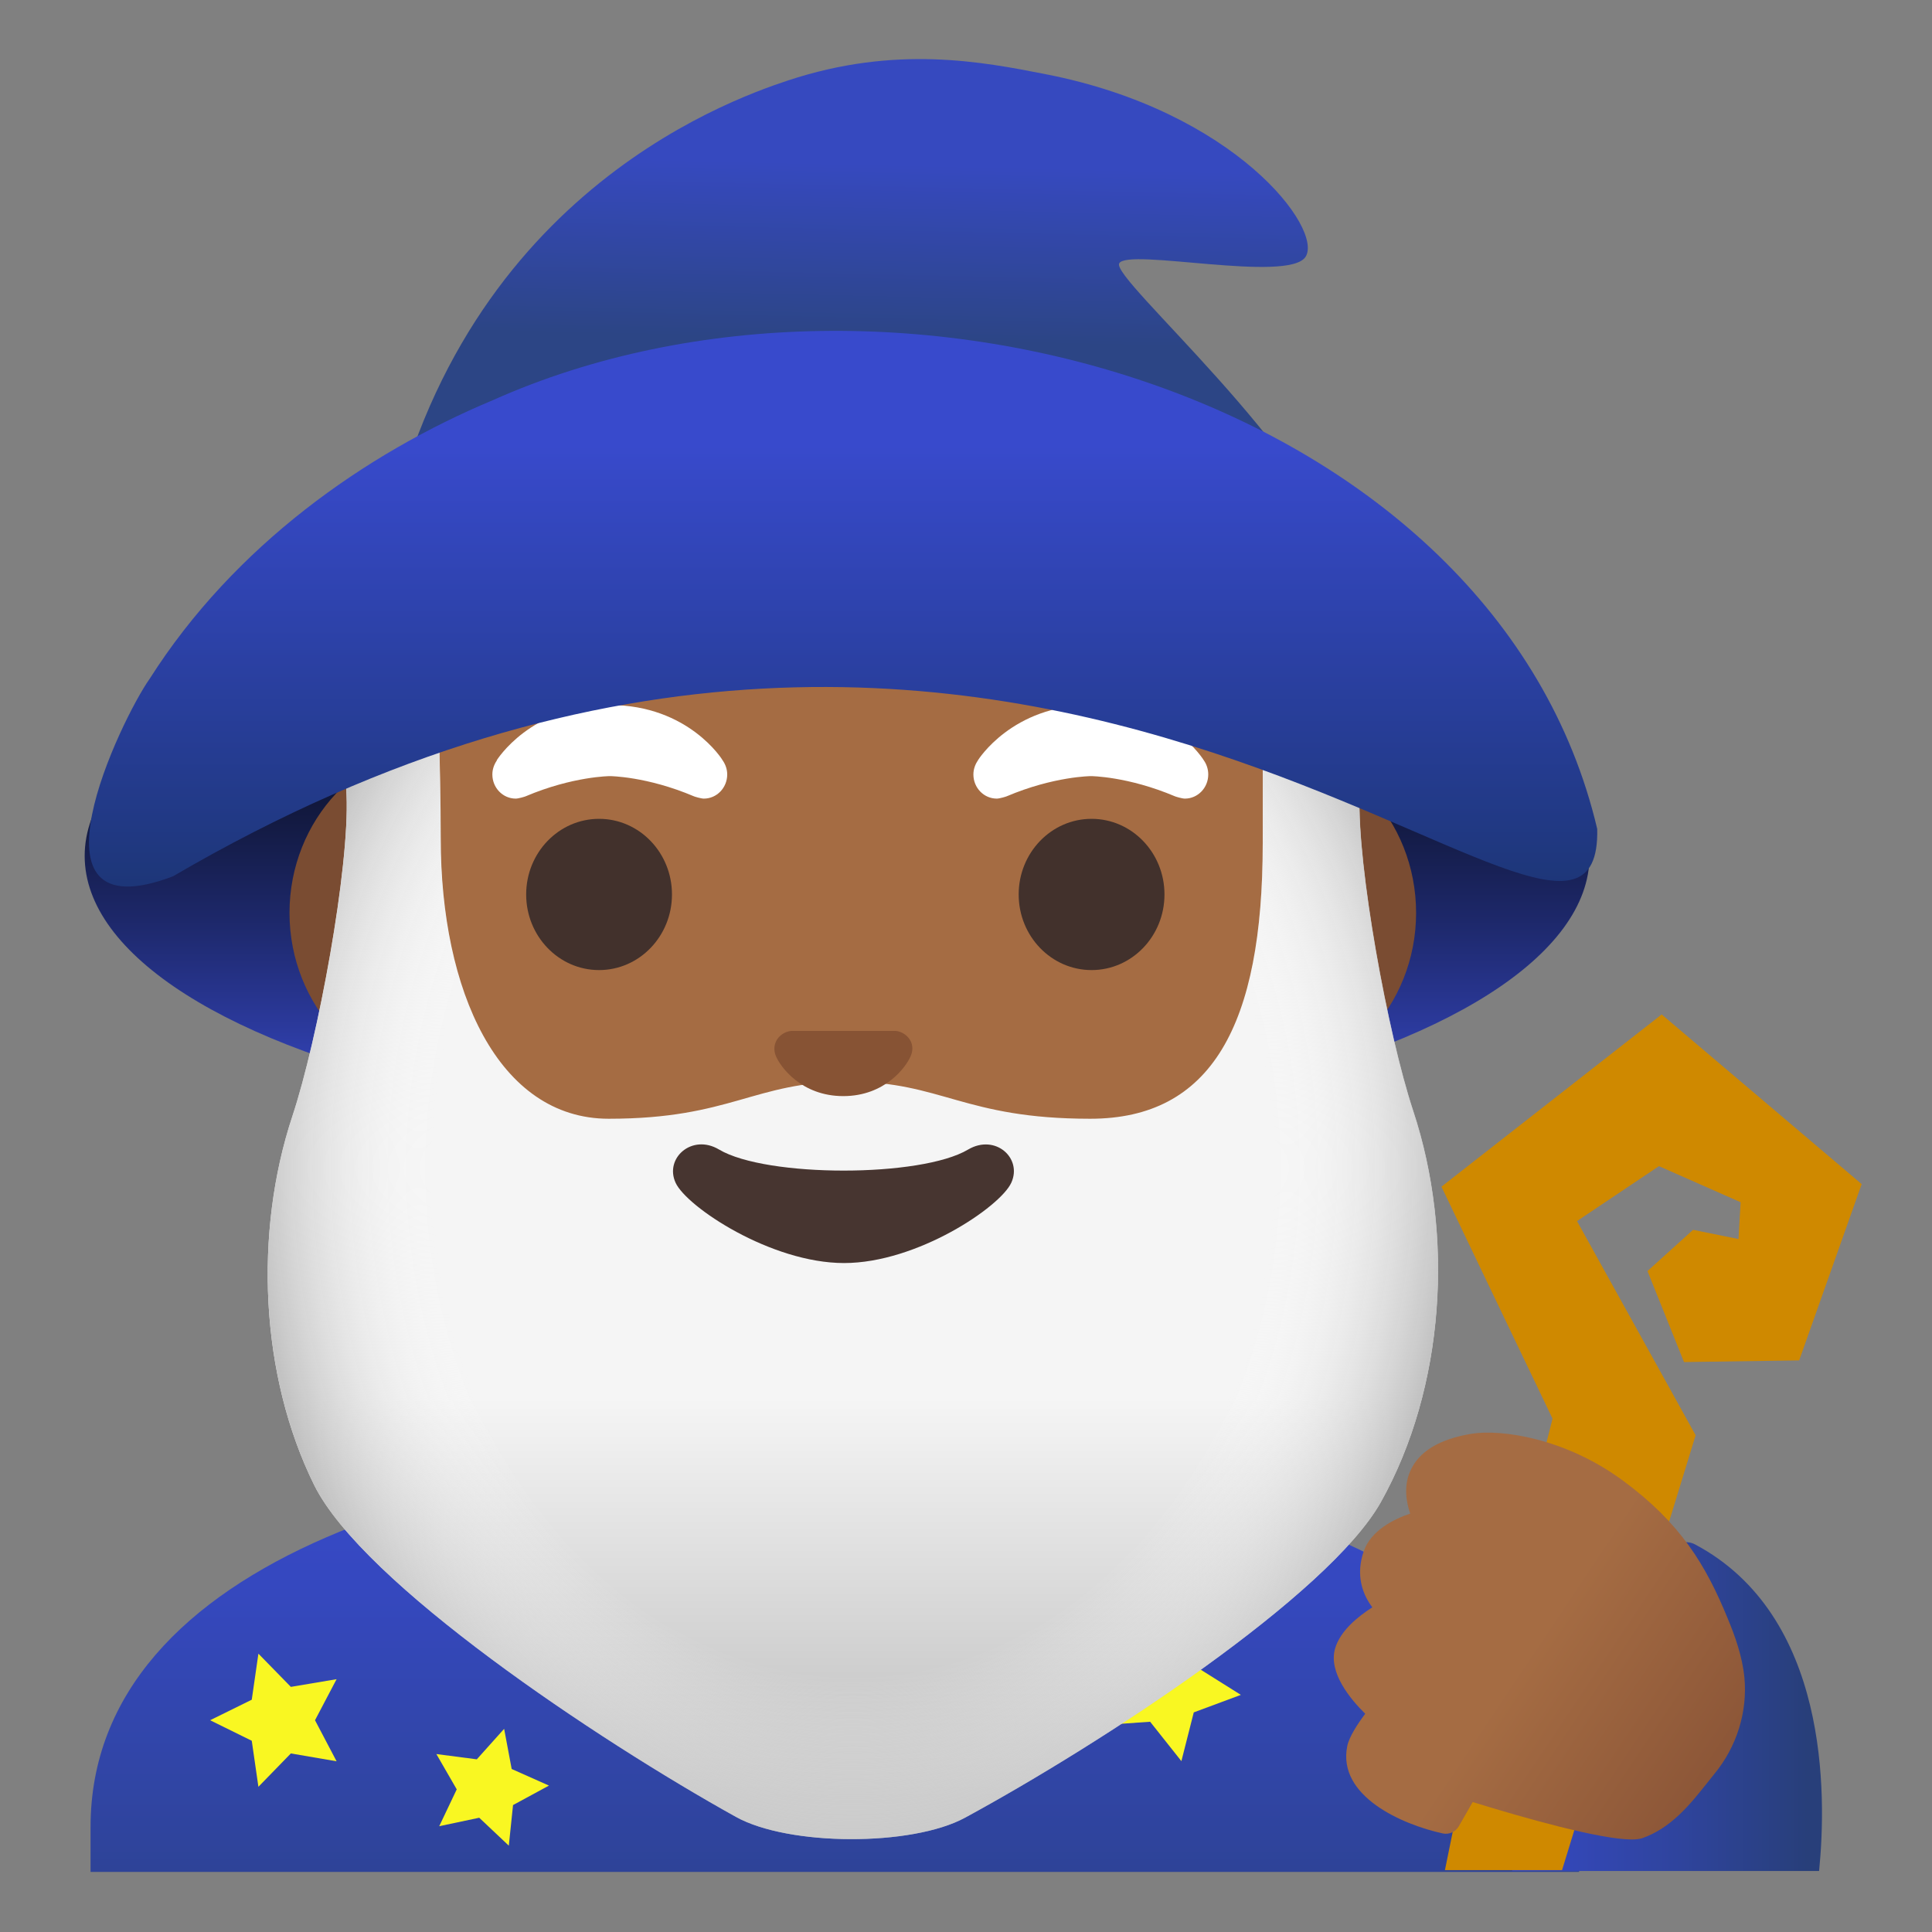 <svg enable-background="new 0 0 128 128" version="1.1" viewBox="0 0 128 128" xmlns="http://www.w3.org/2000/svg"><rect x="0" y="0" width="128" height="128" fill="#808080" stroke="none"/><linearGradient id="b" x1="55.464" x2="55.464" y1="90.807" y2="56.108" gradientTransform="matrix(1 0 0 -1 0 130)" gradientUnits="userSpaceOnUse"><stop stop-color="#05080F" offset="5.4506e-5"/><stop stop-color="#070A15" offset=".113"/><stop stop-color="#0B1026" offset=".264"/><stop stop-color="#131A42" offset=".437"/><stop stop-color="#1D286A" offset=".627"/><stop stop-color="#2B399B" offset=".828"/><stop stop-color="#384ACC" offset="1"/></linearGradient><ellipse cx="55.46" cy="56.71" rx="49.85" ry="18.32" fill="url(#b)"/><linearGradient id="a" x1="55.306" x2="55.306" y1="34.013" y2="-7.804" gradientTransform="matrix(1 0 0 -1 0 130)" gradientUnits="userSpaceOnUse"><stop stop-color="#384ACC" offset="0"/><stop stop-color="#3548BF" offset=".216"/><stop stop-color="#2F449D" offset=".615"/><stop stop-color="#283F7A" offset=".961"/></linearGradient><path d="m104.62 124.03v-2.98c0-16.79-24.99-25.09-49.31-25.06-24.17 0.03-49.31 7.28-49.31 25.05v2.98h98.62z" fill="url(#a)"/><linearGradient id="h" x1="96.259" x2="120.7" y1="16.928" y2="16.928" gradientTransform="matrix(1 0 0 -1 0 130)" gradientUnits="userSpaceOnUse"><stop stop-color="#384ACC" offset="0"/><stop stop-color="#3548BF" offset=".216"/><stop stop-color="#2F449D" offset=".615"/><stop stop-color="#283F7A" offset=".961"/></linearGradient><path d="m112.3 102.32c-0.59-0.31-1.31-0.11-1.65 0.46-1.88 3.15-5.56 5.48-9.12 7.74-1.64 1.04-3.32 2.11-4.78 3.23-0.45 0.35-0.61 0.96-0.38 1.48l3.83 8.73h20.32c0.51-5.12 0.64-16.93-8.22-21.64z" fill="url(#h)"/><polygon points="33.4 114.54 33.9 117.2 36.37 118.3 33.99 119.59 33.71 122.28 31.75 120.43 29.1 120.99 30.26 118.55 28.91 116.21 31.59 116.56" fill="#F9F722"/><polygon points="17.12 109.56 19.27 111.76 22.3 111.25 20.87 113.97 22.3 116.69 19.27 116.17 17.12 118.38 16.68 115.33 13.92 113.97 16.68 112.61" fill="#F9F722"/><polygon points="79.25 107.19 79.39 110.52 82.21 112.29 79.09 113.45 78.27 116.68 76.2 114.07 72.88 114.3 74.72 111.52 73.48 108.43 76.69 109.32" fill="#F9F722"/><path d="m83.31 49.28h-53.62c-5.78 0-10.51 5.04-10.51 11.2s4.73 11.2 10.51 11.2h53.62c5.78 0 10.51-5.04 10.51-11.2s-4.72-11.2-10.51-11.2z" fill="#7A4C32"/><path d="m56.09 19.38c-17.08 0-32.89 9.3-32.89 35.58 0 26.14 16.29 39.06 32.89 39.06s32.89-12.92 32.89-39.06c0-26.28-15.81-35.58-32.89-35.58z" fill="#A56C43"/><linearGradient id="g" x1="56.505" x2="56.505" y1="75.025" y2="-2.088" gradientTransform="matrix(1 0 0 -1 0 130)" gradientUnits="userSpaceOnUse"><stop stop-color="#F5F5F5" offset=".488"/><stop stop-color="#BDBDBD" offset=".831"/></linearGradient><path d="m29.18 32.89c-3.62 0-6.56 2.94-6.56 6.56 0.01 2.97 0.08 7.12 0.34 13.23 0.2 4.83-1.9 16.18-3.59 21.27-2.55 7.71-2.15 17.15 1.44 24.43 3.22 6.52 18.76 16.89 27.94 21.99 3.5 1.95 11.66 1.97 15.18 0.06 9.03-4.9 24.1-14.73 27.56-20.93 4.24-7.59 4.86-17.66 2.13-25.91-1.68-5.08-3.71-16.19-3.55-20.9 0.22-6.19 0.23-10.36 0.19-13.33-0.05-3.59-2.97-6.46-6.56-6.46h-54.52zm54.48 22.99c0 12.06-3.41 18.24-11.43 18.24-8.39 0-9.82-2.46-16.05-2.46-6.24 0-7.73 2.46-15.85 2.46-7.32 0-11.13-8.49-11.13-18.56s-1.02-19.68 1.75-19.18c4.27 0.78 17.65 1.73 25.16 1.73 7.21 0 20.4-0.88 24.75-1.64 2.97-0.51 2.8 7.34 2.8 19.41z" fill="url(#g)"/><radialGradient id="d" cx="56.504" cy="52.454" r="40.175" gradientTransform="matrix(1 0 0 -1.214 0 141.06)" gradientUnits="userSpaceOnUse"><stop stop-color="#fff" stop-opacity="0" offset=".69"/><stop stop-color="#BDBDBD" offset="1"/></radialGradient><path d="m93.63 73.58c-1.68-5.08-3.71-16.18-3.55-20.9 0.22-6.19 0.23-10.36 0.19-13.33-0.05-3.59-2.97-6.46-6.55-6.46h-0.06v22.99c0 12.06-3.41 18.23-11.43 18.23-8.4 0-9.83-2.46-16.06-2.46-6.24 0-7.72 2.46-15.84 2.46-7.33 0-11.14-8.48-11.14-18.55 0-7.07-0.5-13.91 0.16-17.19v-5.48h-0.17c-3.62 0-6.56 2.93-6.55 6.56 0 2.96 0.07 7.12 0.33 13.23 0.21 4.83-1.9 16.18-3.59 21.27-2.55 7.71-2.15 17.15 1.44 24.43 3.22 6.52 18.76 16.89 27.94 21.99 3.5 1.95 11.66 1.97 15.18 0.06 9.03-4.9 24.1-14.73 27.57-20.93 4.24-7.59 4.86-17.66 2.13-25.92z" fill="url(#d)"/><path d="m64.14 76.16c-3.12 1.86-13.37 1.86-16.5 0-1.79-1.07-3.63 0.57-2.88 2.2 0.73 1.6 6.32 5.32 11.16 5.32s10.35-3.72 11.08-5.32c0.75-1.63-1.06-3.26-2.86-2.2z" fill="#473530"/><g fill="#fff"><path d="m79.76 50.38c0-0.01-2.25-3.67-7.48-3.67s-7.49 3.66-7.49 3.66v0.01c-0.18 0.26-0.3 0.58-0.3 0.93 0 0.88 0.69 1.6 1.55 1.6 0.18 0 0.61-0.13 0.65-0.15 3.13-1.33 5.59-1.34 5.59-1.34s2.43 0.01 5.57 1.34c0.04 0.02 0.47 0.15 0.65 0.15 0.86 0 1.55-0.72 1.55-1.6 0-0.35-0.11-0.67-0.29-0.93z"/><path d="m47.88 50.38c0.01-0.01-2.25-3.67-7.48-3.67s-7.49 3.66-7.49 3.66l0.01 0.01c-0.18 0.26-0.3 0.58-0.3 0.93 0 0.88 0.69 1.6 1.55 1.6 0.18 0 0.61-0.13 0.65-0.15 3.13-1.33 5.59-1.34 5.59-1.34s2.44 0.01 5.57 1.34c0.04 0.02 0.47 0.15 0.65 0.15 0.86 0 1.55-0.72 1.55-1.6 0-0.35-0.12-0.67-0.3-0.93z"/></g><linearGradient id="f" x1="58.139" x2="57.718" y1="125.99" y2="107.47" gradientTransform="matrix(1 0 0 -1 0 130)" gradientUnits="userSpaceOnUse"><stop stop-color="#3649BF" offset=".37"/><stop stop-color="#2C4585" offset="1"/></linearGradient><path d="m74.15 17.45c0.54-1.04 11.23 1.32 12.35-0.44 1.17-1.85-4.65-9.64-17.2-12.09-4.22-0.83-9.96-1.95-17.09 0.41-4.2 1.39-22.87 8.1-27 32.75-0.01 0.06 64.32 0.24 64.32 0.24-2.58-8.57-15.92-19.83-15.38-20.87z" fill="url(#f)"/><linearGradient id="e" x1="55.86" x2="55.86" y1="108.09" y2="71.271" gradientTransform="matrix(1 0 0 -1 0 130)" gradientUnits="userSpaceOnUse"><stop stop-color="#384ACC" offset=".207"/><stop stop-color="#1D3678" offset="1"/></linearGradient><path d="m105.82 54.92c-6.7-28.45-46.53-40.31-73.16-28.41-8.47 3.54-17.15 9.65-22.75 18.47-1.84 2.59-8.84 17.02 1.55 13.08 57.49-33.63 94.72 12.8 94.36-3.14z" fill="url(#e)"/><path d="m59.67 68.38c-0.1-0.04-0.21-0.07-0.32-0.08h-6.94c-0.11 0.01-0.21 0.04-0.32 0.08-0.63 0.25-0.97 0.91-0.68 1.6s1.68 2.64 4.46 2.64 4.17-1.95 4.46-2.64c0.31-0.69-0.03-1.34-0.66-1.6z" fill="#875334"/><g fill="#42312C"><ellipse cx="39.69" cy="59.26" rx="4.83" ry="5.01"/><ellipse cx="72.32" cy="59.26" rx="4.83" ry="5.01"/></g><path d="m112.17 81.48-3.02 2.73 2.42 6.03 7.63-0.11 4.14-11.68-13.25-11.24-14.59 11.41 7.36 15.37c-0.55 2.18-3.66 14.45-4.49 17.74-0.73 2.89-1.71 7.54-2.64 12.17h7.76l8.85-28.81-7.86-14.19 5.43-3.64 5.41 2.39-0.14 2.44-3.01-0.61z" fill="#CF8900"/><linearGradient id="c" x1="89.202" x2="112.78" y1="27.949" y2="12.182" gradientTransform="matrix(1 0 0 -1 0 130)" gradientUnits="userSpaceOnUse"><stop stop-color="#A56C43" offset=".5"/><stop stop-color="#8D5738" offset="1"/></linearGradient><path d="m115.57 111.13c-0.14-1.41-0.63-2.76-1.1-3.89-1.46-3.57-3.14-6.34-6.94-9.14-3.86-2.85-8.11-3.42-10.03-3.11-2.15 0.35-3.52 1.19-4.08 2.5-0.43 1-0.25 2.03 0.01 2.79-1.1 0.37-2.59 1.12-3.07 2.47-0.56 1.58-0.1 2.87 0.56 3.74-0.94 0.6-2.13 1.55-2.47 2.74-0.45 1.58 1.02 3.35 2 4.31-0.48 0.64-1.06 1.51-1.19 2.14-0.68 3.33 3.66 5.21 6.33 5.79 0.41 0.09 0.83-0.1 1.05-0.46l0.93-1.62c3.43 1.06 8.45 2.48 10.54 2.48 0.28 0 0.51-0.03 0.68-0.08 1.92-0.67 3.17-2.23 4.27-3.61 0.17-0.21 0.34-0.43 0.51-0.64 1.5-1.81 2.22-4.15 2-6.41z" fill="url(#c)"/></svg>
